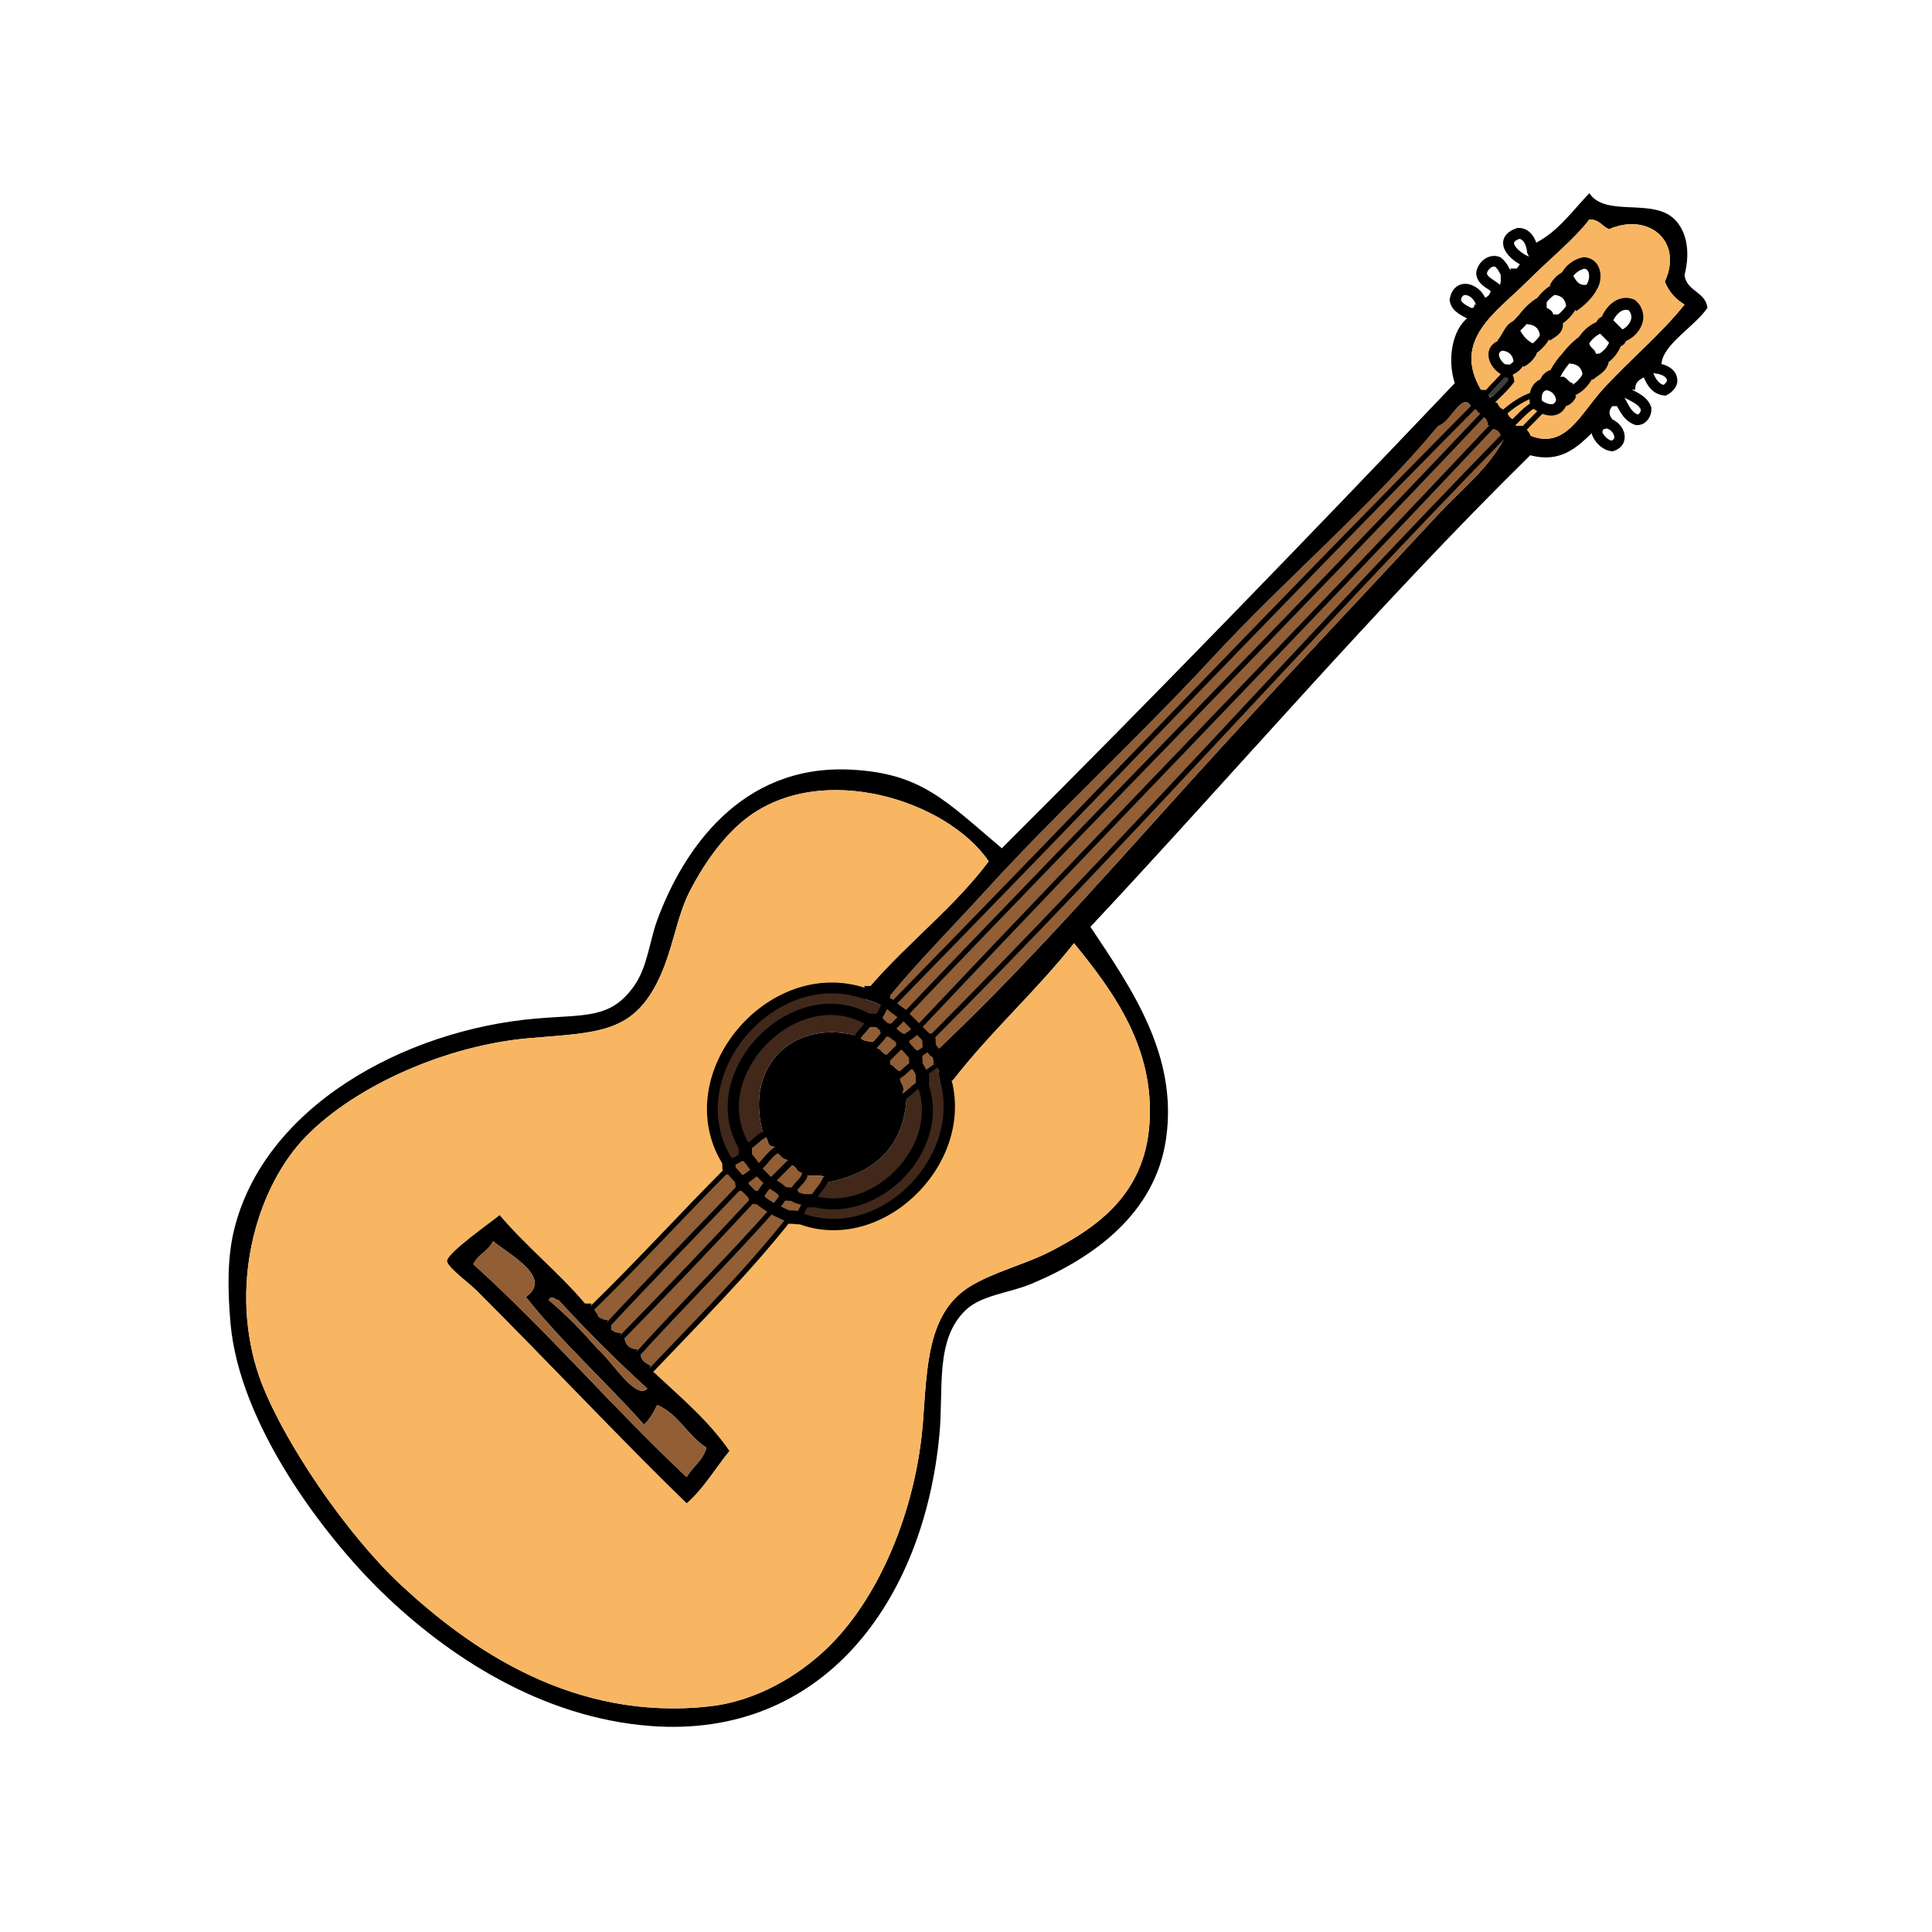 <svg xmlns="http://www.w3.org/2000/svg" xmlns:xlink="http://www.w3.org/1999/xlink" width="150" zoomAndPan="magnify" viewBox="0 0 112.5 112.5" height="150" preserveAspectRatio="xMidYMid meet" version="1.0"><defs><clipPath id="id1"><path d="M 13.215 11.25 L 99.465 11.25 L 99.465 101 L 13.215 101 Z M 13.215 11.25 " clip-rule="nonzero"/></clipPath><clipPath id="id2"><path d="M 92 17 L 99.465 17 L 99.465 27 L 92 27 Z M 92 17 " clip-rule="nonzero"/></clipPath><clipPath id="id3"><path d="M 90 19 L 99.465 19 L 99.465 28 L 90 28 Z M 90 19 " clip-rule="nonzero"/></clipPath><clipPath id="id4"><path d="M 89 13 L 99.465 13 L 99.465 24 L 89 24 Z M 89 13 " clip-rule="nonzero"/></clipPath><clipPath id="id5"><path d="M 87 12 L 99.465 12 L 99.465 26 L 87 26 Z M 87 12 " clip-rule="nonzero"/></clipPath><clipPath id="id6"><path d="M 87 11.25 L 97 11.25 L 97 21 L 87 21 Z M 87 11.25 " clip-rule="nonzero"/></clipPath><clipPath id="id7"><path d="M 84 11.25 L 93 11.25 L 93 19 L 84 19 Z M 84 11.25 " clip-rule="nonzero"/></clipPath><clipPath id="id8"><path d="M 82 11.25 L 92 11.25 L 92 21 L 82 21 Z M 82 11.25 " clip-rule="nonzero"/></clipPath></defs><path fill="#915e36" d="M 86.336 23.934 L 86.238 24.219 C 86.25 24.223 86.262 24.227 86.273 24.23 C 75.191 35.938 63.836 47.352 52.695 59.023 C 52.441 58.832 52.172 58.664 51.938 58.453 C 63.301 46.859 74.496 35.094 85.953 23.555 L 85.855 23.84 L 86.047 23.84 L 86.047 24.031 Z M 86.336 23.934 " fill-opacity="1" fill-rule="nonzero"/><path fill="#915e36" d="M 51.836 58.359 L 51.836 57.977 C 53.145 56.324 55.625 53.801 57.379 51.871 C 61.5 47.344 66.23 43.02 70.566 38.332 C 74.918 33.625 79.848 29.488 83.754 24.793 C 84.473 24.609 85.109 22.777 85.664 23.648 L 85.953 23.555 C 74.496 35.094 63.301 46.859 51.938 58.453 C 51.902 58.422 51.867 58.391 51.836 58.359 Z M 51.836 58.359 " fill-opacity="1" fill-rule="nonzero"/><path fill="#915e36" d="M 52.695 59.023 C 52.41 59.312 52.125 59.598 51.836 59.883 C 51.777 59.879 51.719 59.875 51.664 59.863 C 51.453 59.621 51.219 59.438 51.074 59.312 C 51.273 59.012 51.449 58.688 51.598 58.359 L 51.645 58.738 L 51.836 58.738 L 51.836 58.359 C 51.867 58.391 51.902 58.422 51.938 58.453 C 52.172 58.664 52.445 58.832 52.695 59.023 Z M 52.695 59.023 " fill-opacity="1" fill-rule="nonzero"/><path fill="#915e36" d="M 53.461 59.789 C 64.508 48.109 75.828 36.551 86.855 24.852 L 86.812 24.984 C 87.141 24.973 87.305 25.129 87.387 25.363 L 87.672 25.27 C 76.352 36.832 65.57 49.008 54.129 60.453 C 53.918 60.242 53.703 60.031 53.461 59.789 Z M 53.461 59.789 " fill-opacity="1" fill-rule="nonzero"/><g clip-path="url(#id1)"><path fill="#000000" d="M 87.387 25.363 C 87.305 25.129 87.141 24.973 86.812 24.984 L 86.855 24.852 L 86.91 24.695 L 86.621 24.793 C 86.629 24.48 86.492 24.316 86.273 24.23 C 86.262 24.227 86.25 24.223 86.238 24.219 L 86.336 23.934 L 86.047 24.031 L 86.047 23.84 L 86.602 23.629 L 86.812 23.078 L 87.004 23.078 L 86.91 23.359 L 87.195 23.457 C 87.277 23.629 87.363 23.797 87.578 23.84 L 87.48 24.125 L 87.77 24.031 C 87.852 24.199 87.938 24.371 88.148 24.41 L 88.055 24.695 L 88.34 24.793 L 88.723 24.793 L 88.629 25.078 L 88.914 24.984 C 88.949 25.137 89.105 25.172 89.105 25.363 C 91.148 26.207 92.059 24.062 93.309 22.695 C 94.988 20.855 96.617 19.57 98.09 17.734 C 97.574 17.426 97.18 16.992 96.941 16.402 C 98.031 14.039 95.988 12.344 93.691 13.348 C 93.289 13.18 93.129 12.77 92.547 12.777 C 91.738 13.867 90.285 15.035 88.914 16.402 C 87.16 18.152 84.52 19.789 86.238 22.695 L 86.621 22.695 L 86.527 22.98 L 86.812 23.078 L 86.258 23.285 L 86.047 23.84 L 85.855 23.84 L 85.953 23.555 L 85.664 23.648 C 85.109 22.777 84.473 24.609 83.754 24.793 C 79.848 29.488 74.918 33.625 70.566 38.332 C 66.23 43.02 61.5 47.344 57.379 51.871 C 55.625 53.801 53.145 56.324 51.836 57.977 L 51.836 58.738 L 51.645 58.738 L 51.598 58.359 L 51.262 58.547 C 50.965 58.27 50.371 58.293 50.117 57.977 L 50.402 57.754 L 50.309 57.402 L 50.691 57.402 C 52.875 54.879 55.551 52.848 57.57 50.156 C 55.199 46.637 47.844 44.234 43.426 47.676 C 42.059 48.746 40.941 50.391 40.176 51.871 C 39.355 53.469 39.188 55.391 38.266 57.211 C 36.766 60.188 34.707 60.121 30.812 60.453 C 25.988 60.871 20.703 63.219 17.816 66.176 C 15.066 68.992 13.359 74.477 14.949 79.715 C 15.578 81.785 17.16 84.504 18.582 86.582 C 20.047 88.723 21.77 90.828 23.359 92.305 C 27.375 96.031 33.383 100.246 41.324 99.359 C 44.109 99.051 46.5 97.527 48.012 96.117 C 51.172 93.18 53.355 87.914 53.746 82.77 C 53.984 79.668 53.988 76.492 56.422 74.949 C 57.812 74.07 59.672 73.645 61.203 72.852 C 63.895 71.453 66.66 69.543 66.934 65.414 C 67.223 61.059 64.91 57.82 62.539 54.922 C 60.32 57.734 57.656 60.098 55.469 62.934 L 55.117 62.84 L 54.895 63.125 C 54.5 63.074 54.844 62.285 54.512 62.172 L 54.605 61.883 L 54.32 61.98 C 54.402 61.582 54.191 61.477 54.129 61.219 L 54.418 61.121 L 54.703 61.027 C 60.52 55.516 65.828 49.289 71.332 43.289 C 75.422 38.828 79.57 34.453 83.754 29.941 C 85.062 28.531 86.68 27.277 87.578 25.555 L 87.672 25.27 Z M 98.09 16.02 C 98.211 16.977 99.305 16.969 99.426 17.926 C 98.664 19.031 96.855 20.035 96.75 21.168 L 96.465 21.391 L 96.559 21.742 L 96.371 21.742 L 95.891 21.266 L 95.793 21.93 C 95.516 22.098 95.188 22.215 95.223 22.695 L 94.527 22.645 L 94.84 23.266 L 94.219 22.957 L 94.266 23.648 L 93.883 23.648 C 93.664 23.93 93.664 24.129 93.883 24.41 L 93.52 24.582 L 93.504 24.984 C 93.34 24.945 93.32 25.059 93.309 25.172 L 93.023 25.078 L 92.738 25.172 C 91.824 26.059 90.867 26.98 89.105 26.508 C 80.191 35.285 72.047 44.832 63.496 53.969 C 65.906 57.59 68.625 61.477 67.891 66.367 C 67.25 70.645 63.727 73.223 60.055 74.758 C 58.785 75.289 57.148 75.41 56.234 76.285 C 54.43 78.008 54.957 80.836 54.703 83.531 C 53.789 93.277 47.887 101.262 37.883 100.504 C 31.527 100.023 26.066 96.438 22.211 92.684 C 18.848 89.406 13.938 82.949 13.422 77.047 C 13.258 75.18 13.23 73.32 13.609 71.707 C 15.32 64.449 23.562 59.969 31.195 59.312 C 34.098 59.062 35.562 59.348 36.93 57.402 C 37.707 56.297 37.816 54.816 38.266 53.59 C 39.746 49.559 43.109 44.488 49.543 44.816 C 53.664 45.023 55.066 46.637 58.336 49.395 C 67.258 40.496 76.023 31.445 84.711 22.312 C 84.246 20.875 84.594 19.164 85.477 18.5 L 85.762 18.277 L 85.664 17.926 C 85.828 17.961 85.844 17.852 85.859 17.734 L 86.336 17.832 L 86.43 17.355 C 86.664 17.27 86.824 17.109 86.812 16.781 L 87.293 16.879 L 87.387 16.402 L 87.387 16.02 L 87.863 16.113 L 87.961 15.637 L 88.344 15.637 C 88.379 15.484 88.535 15.449 88.531 15.258 L 89.168 15.266 L 88.914 14.684 L 88.914 14.301 L 89.266 14.398 L 89.488 14.113 C 90.777 13.426 91.578 12.254 92.547 11.25 C 93.492 12.672 96.238 11.5 97.516 12.777 C 98.172 13.434 98.457 14.57 98.09 16.02 Z M 98.09 16.02 " fill-opacity="1" fill-rule="nonzero"/></g><path fill="#915e36" d="M 53.461 59.789 C 53.207 59.531 52.949 59.277 52.695 59.023 C 63.836 47.352 75.191 35.938 86.273 24.23 C 86.492 24.316 86.629 24.48 86.621 24.793 L 86.91 24.695 L 86.855 24.852 C 75.828 36.551 64.508 48.109 53.461 59.789 Z M 53.461 59.789 " fill-opacity="1" fill-rule="nonzero"/><path fill="#f8b662" d="M 89.5 22.891 C 88.516 23.16 87.715 23.891 87.48 24.125 L 87.578 23.84 C 87.363 23.797 87.277 23.629 87.195 23.457 L 86.91 23.359 C 87.297 22.957 87.727 22.59 88.066 22.141 C 88.059 21.957 87.961 21.73 87.816 21.551 C 87.988 21.527 88.34 21.367 88.5 21.074 L 88.723 21.359 C 89.059 21.188 89.316 20.934 89.488 20.594 L 89.203 20.375 C 89.531 20.195 89.855 19.852 90.031 19.547 L 90.254 19.832 C 90.582 19.59 91.004 19.438 91.016 18.879 L 90.73 18.656 C 91.059 18.477 91.383 18.137 91.559 17.832 L 91.781 18.117 C 92.242 17.816 92.625 17.434 92.93 16.973 L 92.605 16.84 C 93.074 16.41 93.078 15.336 92.305 15.27 C 91.836 15.363 91.438 15.68 91.238 16.113 L 91.016 15.828 C 90.68 16 90.426 16.254 90.254 16.59 L 90.539 16.812 C 90.234 16.988 89.891 17.312 89.711 17.641 L 89.488 17.355 C 89.027 17.656 88.645 18.039 88.34 18.5 L 88.664 18.633 C 88.551 18.77 88.422 18.895 88.285 19.012 L 88.148 18.688 C 87.641 18.879 87.52 19.461 87.195 19.832 L 87.48 20.059 C 86.625 20.359 87.16 21.332 87.77 21.551 C 87.406 22.074 86.883 22.449 86.527 22.98 L 86.621 22.695 L 86.238 22.695 C 84.52 19.789 87.16 18.152 88.914 16.402 C 90.285 15.035 91.738 13.867 92.547 12.777 C 93.129 12.77 93.289 13.18 93.691 13.348 C 95.988 12.344 98.031 14.039 96.941 16.402 C 97.18 16.992 97.574 17.426 98.09 17.734 C 96.617 19.57 94.988 20.855 93.309 22.695 C 92.059 24.062 91.148 26.207 89.105 25.363 C 89.105 25.172 88.949 25.137 88.914 24.984 L 88.629 25.078 L 88.723 24.793 L 88.34 24.793 L 88.055 24.695 C 88.512 24.242 88.938 23.75 89.508 23.438 C 89.93 23.809 90.734 24.094 90.984 23.359 L 91.207 23.648 C 91.484 23.539 91.676 23.352 91.781 23.078 L 91.496 22.742 C 91.941 22.609 92.305 22.238 92.516 21.836 L 92.738 22.121 C 93.121 21.805 93.625 21.609 93.691 20.977 L 93.598 20.691 C 93.93 20.414 94.133 20.027 94.234 19.609 C 94.805 19.504 95.297 19.105 95.402 18.52 C 95.434 18.223 95.305 17.891 95.066 17.711 C 94.305 17.418 93.664 18.234 93.535 18.91 C 93.02 19.023 92.578 19.336 92.297 19.777 L 92.164 19.453 C 91.637 19.816 91.191 20.262 90.828 20.789 L 91.152 20.922 C 90.887 21.246 90.648 21.598 90.508 21.996 L 90.254 21.551 C 89.977 21.656 89.785 21.848 89.68 22.121 L 89.965 22.344 C 89.691 22.43 89.555 22.645 89.5 22.891 Z M 89.5 22.891 " fill-opacity="1" fill-rule="nonzero"/><path fill="#f8b662" d="M 87.48 24.125 C 87.715 23.891 88.516 23.16 89.5 22.891 C 89.465 23.07 89.473 23.262 89.508 23.438 C 88.938 23.75 88.512 24.242 88.055 24.695 L 88.148 24.41 C 87.938 24.371 87.852 24.199 87.77 24.031 Z M 87.48 24.125 " fill-opacity="1" fill-rule="nonzero"/><path fill="#000000" d="M 93.598 20.691 L 93.691 20.977 C 93.625 21.609 93.121 21.805 92.738 22.121 L 92.516 21.836 L 92.164 21.93 C 92.141 21.445 91.887 21.191 91.398 21.168 L 91.152 20.922 L 90.824 20.789 C 91.191 20.262 91.637 19.816 92.164 19.453 L 92.297 19.777 L 92.547 20.023 C 92.613 20.273 92.883 20.324 92.926 20.594 C 93.238 20.648 93.258 20.414 93.504 20.406 Z M 93.598 20.691 " fill-opacity="1" fill-rule="nonzero"/><path fill="#000000" d="M 92.605 16.84 L 92.93 16.973 C 92.625 17.434 92.242 17.816 91.781 18.117 L 91.559 17.832 L 91.207 17.926 C 91.184 17.441 90.93 17.188 90.445 17.164 L 90.539 16.812 L 90.254 16.59 C 90.426 16.254 90.68 16 91.016 15.828 L 91.238 16.113 L 91.59 16.02 C 91.758 16.297 91.875 16.625 92.355 16.59 Z M 92.605 16.84 " fill-opacity="1" fill-rule="nonzero"/><path fill="#000000" d="M 91.496 22.742 L 91.781 23.078 C 91.676 23.352 91.484 23.539 91.207 23.648 L 90.984 23.359 L 90.637 23.457 C 90.609 22.973 90.355 22.719 89.871 22.695 L 89.965 22.344 L 89.68 22.121 C 89.785 21.848 89.977 21.656 90.254 21.551 L 90.508 21.996 L 91.016 21.93 C 91.266 22 91.316 22.27 91.59 22.312 Z M 91.496 22.742 " fill-opacity="1" fill-rule="nonzero"/><path fill="#000000" d="M 90.73 18.656 L 91.016 18.879 C 91.004 19.438 90.582 19.59 90.254 19.832 L 90.031 19.547 L 89.68 19.641 C 89.656 19.156 89.402 18.902 88.914 18.879 L 88.664 18.633 L 88.34 18.5 C 88.645 18.039 89.027 17.656 89.488 17.355 L 89.711 17.641 L 90.062 17.547 L 90.062 17.926 C 90.23 18.012 90.402 18.094 90.445 18.309 L 90.828 18.309 Z M 90.73 18.656 " fill-opacity="1" fill-rule="nonzero"/><path fill="#000000" d="M 89.203 20.375 L 89.488 20.594 C 89.316 20.934 89.059 21.188 88.723 21.359 L 88.5 21.074 L 88.148 21.168 C 88.125 20.684 87.871 20.43 87.387 20.406 L 87.48 20.059 L 87.195 19.832 C 87.52 19.457 87.641 18.879 88.148 18.688 L 88.285 19.012 L 88.531 19.262 C 88.707 19.598 88.961 19.852 89.297 20.023 Z M 89.203 20.375 " fill-opacity="1" fill-rule="nonzero"/><path fill="#3e3d40" d="M 87.816 21.551 C 87.961 21.73 88.059 21.957 88.066 22.141 C 87.727 22.59 87.297 22.957 86.91 23.359 L 87.004 23.078 L 86.812 23.078 L 86.527 22.98 C 86.883 22.449 87.406 22.074 87.77 21.551 Z M 87.816 21.551 " fill-opacity="1" fill-rule="nonzero"/><path fill="#915e36" d="M 87.672 25.27 L 87.578 25.555 C 86.68 27.277 85.062 28.531 83.754 29.941 C 79.57 34.453 75.422 38.832 71.332 43.289 C 65.828 49.289 60.52 55.52 54.703 61.027 L 54.418 61.121 C 54.348 61.02 54.273 60.914 54.148 60.816 C 54.137 60.711 54.129 60.586 54.129 60.453 C 65.57 49.008 76.352 36.832 87.672 25.27 Z M 87.672 25.27 " fill-opacity="1" fill-rule="nonzero"/><path fill="#f8b662" d="M 62.539 54.922 C 64.91 57.82 67.227 61.059 66.934 65.414 C 66.66 69.543 63.895 71.453 61.203 72.852 C 59.672 73.645 57.812 74.07 56.422 74.949 C 53.988 76.496 53.984 79.668 53.746 82.77 C 53.355 87.918 51.172 93.18 48.012 96.117 C 46.504 97.527 44.109 99.051 41.324 99.359 C 33.383 100.246 27.375 96.031 23.359 92.305 C 21.77 90.828 20.047 88.723 18.582 86.582 C 17.16 84.508 15.578 81.785 14.949 79.715 C 13.359 74.477 15.066 68.992 17.816 66.176 C 20.707 63.219 25.988 60.871 30.812 60.453 C 34.707 60.121 36.766 60.188 38.266 57.211 C 39.188 55.391 39.355 53.469 40.18 51.871 C 40.941 50.391 42.059 48.746 43.426 47.676 C 47.844 44.234 55.199 46.641 57.57 50.156 C 55.555 52.848 52.875 54.879 50.691 57.402 L 50.309 57.402 L 50.402 57.754 C 44.863 55.844 39.191 62.711 42.473 67.656 L 42.473 67.895 C 39.727 70.641 37.156 73.477 34.348 76.188 L 34.445 75.902 L 34.062 75.902 C 32.516 74.074 30.637 72.582 29.094 70.754 C 28.73 71.074 26.055 72.934 26.035 73.422 C 26.02 73.758 27.34 74.727 27.754 75.141 C 31.848 79.227 36.535 84.211 39.988 87.535 C 40.973 86.676 41.645 85.504 42.473 84.484 C 41.254 82.711 39.621 81.352 38.078 79.906 L 37.789 79.812 C 40.598 76.863 43.535 73.945 46.055 70.754 C 46.215 70.75 46.371 70.77 46.516 70.785 C 51.168 72.656 56.395 67.602 55.117 62.84 L 55.469 62.934 C 57.656 60.098 60.32 57.734 62.539 54.922 Z M 62.539 54.922 " fill-opacity="1" fill-rule="nonzero"/><path fill="#41281b" d="M 55.117 62.84 C 56.395 67.602 51.168 72.656 46.516 70.785 C 46.656 70.441 46.871 70.141 47.012 69.801 L 47.297 69.801 C 51.062 70.922 55.18 66.66 53.746 62.98 L 53.746 62.504 C 54.047 62.309 54.328 62.102 54.609 61.887 L 54.512 62.172 C 54.844 62.285 54.5 63.074 54.895 63.125 Z M 55.117 62.84 " fill-opacity="1" fill-rule="nonzero"/><path fill="#915e36" d="M 54.32 61.98 L 54.609 61.887 C 54.328 62.102 54.047 62.309 53.746 62.504 C 53.664 62.344 53.539 62.051 53.367 61.836 C 53.359 61.699 53.359 61.543 53.348 61.426 C 53.586 61.215 53.926 61.035 54.148 60.816 C 54.273 60.914 54.348 61.02 54.418 61.121 L 54.129 61.219 C 54.191 61.477 54.402 61.582 54.32 61.98 Z M 54.32 61.98 " fill-opacity="1" fill-rule="nonzero"/><path fill="#915e36" d="M 54.129 60.453 C 54.129 60.586 54.137 60.711 54.148 60.816 C 53.926 61.035 53.586 61.215 53.348 61.426 C 53.059 61.18 52.809 60.836 52.602 60.645 C 52.598 60.586 52.594 60.527 52.582 60.473 C 52.898 60.273 53.211 60.074 53.461 59.789 C 53.703 60.031 53.918 60.242 54.129 60.453 Z M 54.129 60.453 " fill-opacity="1" fill-rule="nonzero"/><path fill="#41281b" d="M 53.746 62.98 C 55.18 66.66 51.062 70.922 47.297 69.801 C 47.508 69.34 47.918 69.027 48.109 68.559 L 48.207 68.848 C 50.852 68.309 52.613 66.887 52.793 63.887 L 52.504 63.793 C 53 63.641 53.238 63.109 53.746 62.98 Z M 53.746 62.98 " fill-opacity="1" fill-rule="nonzero"/><path fill="#915e36" d="M 53.746 62.504 L 53.746 62.98 C 53.238 63.109 53 63.641 52.504 63.793 L 52.602 63.504 C 52.645 63.145 52.387 63.086 52.41 62.742 L 52.312 62.551 C 52.707 62.379 52.918 61.93 53.367 61.836 C 53.539 62.051 53.664 62.344 53.746 62.504 Z M 53.746 62.504 " fill-opacity="1" fill-rule="nonzero"/><path fill="#915e36" d="M 52.695 59.023 C 52.949 59.277 53.207 59.531 53.461 59.789 C 53.211 60.074 52.898 60.273 52.582 60.473 C 52.273 60.246 52.035 60.059 51.836 59.883 C 52.125 59.598 52.41 59.312 52.695 59.023 Z M 52.695 59.023 " fill-opacity="1" fill-rule="nonzero"/><path fill="#915e36" d="M 53.348 61.426 C 53.359 61.543 53.359 61.699 53.367 61.836 C 52.918 61.93 52.707 62.379 52.312 62.551 L 52.41 62.363 C 52.137 62.316 52.086 62.047 51.836 61.98 L 51.836 61.789 L 51.551 61.695 C 51.898 61.344 52.25 60.996 52.602 60.645 C 52.809 60.836 53.059 61.18 53.348 61.426 Z M 53.348 61.426 " fill-opacity="1" fill-rule="nonzero"/><path fill="#000000" d="M 52.504 63.793 L 52.793 63.887 C 52.613 66.887 50.852 68.309 48.207 68.848 L 48.109 68.559 L 47.824 68.465 L 47.059 68.465 L 46.867 68.371 L 46.676 68.465 L 46.676 68.273 C 46.297 68.273 46.434 67.754 45.91 67.895 L 46.008 67.605 L 45.723 67.512 C 45.469 67.445 45.418 67.176 45.145 67.129 L 45.242 66.844 L 44.957 66.746 C 44.594 66.727 44.824 66.117 44.383 66.176 L 44.477 65.984 L 44.383 65.793 C 43.438 62.078 46.117 59.43 49.734 60.266 L 49.926 60.359 L 50.117 60.266 L 50.117 60.453 C 50.285 60.602 50.547 60.66 50.879 60.645 L 50.785 60.93 L 51.074 61.027 C 51.324 61.094 51.371 61.363 51.645 61.41 L 51.551 61.695 L 51.836 61.789 L 51.836 61.98 C 52.086 62.047 52.137 62.316 52.41 62.363 L 52.312 62.551 L 52.41 62.742 C 52.387 63.086 52.645 63.145 52.602 63.504 Z M 52.504 63.793 " fill-opacity="1" fill-rule="nonzero"/><path fill="#915e36" d="M 52.602 60.645 C 52.25 60.996 51.898 61.344 51.551 61.695 L 51.645 61.41 C 51.371 61.363 51.324 61.094 51.074 61.027 L 50.785 60.93 C 51.125 60.613 51.441 60.273 51.664 59.863 C 51.719 59.875 51.777 59.879 51.836 59.883 C 52.035 60.059 52.273 60.246 52.582 60.473 C 52.594 60.527 52.598 60.586 52.602 60.645 Z M 52.602 60.645 " fill-opacity="1" fill-rule="nonzero"/><path fill="#41281b" d="M 51.262 58.547 L 51.598 58.359 C 51.449 58.688 51.273 59.012 51.074 59.312 L 50.691 59.312 C 46.371 56.73 40.73 62.512 43.426 66.746 L 43.426 67.129 C 43.129 67.34 42.801 67.5 42.473 67.656 C 39.191 62.711 44.863 55.844 50.402 57.754 L 50.117 57.977 C 50.371 58.293 50.965 58.27 51.262 58.547 Z M 51.262 58.547 " fill-opacity="1" fill-rule="nonzero"/><path fill="#915e36" d="M 51.074 59.312 C 51.219 59.438 51.453 59.621 51.664 59.863 C 51.441 60.273 51.125 60.613 50.785 60.93 L 50.879 60.645 C 50.547 60.66 50.285 60.602 50.117 60.453 L 50.117 60.266 L 49.926 60.359 C 50.129 59.977 50.512 59.715 50.691 59.312 Z M 51.074 59.312 " fill-opacity="1" fill-rule="nonzero"/><path fill="#41281b" d="M 50.691 59.312 C 50.512 59.715 50.129 59.977 49.926 60.359 L 49.734 60.266 C 46.117 59.43 43.438 62.078 44.383 65.793 L 44.477 65.984 C 44.094 66.191 43.832 66.57 43.426 66.746 C 40.73 62.512 46.371 56.73 50.691 59.312 Z M 50.691 59.312 " fill-opacity="1" fill-rule="nonzero"/><path fill="#915e36" d="M 47.824 68.465 L 48.109 68.559 C 47.918 69.027 47.508 69.34 47.297 69.801 L 47.012 69.801 C 46.719 69.676 46.367 69.688 46.152 69.418 C 46.242 68.973 46.695 68.762 46.867 68.371 L 47.059 68.465 C 47.312 68.465 47.566 68.465 47.824 68.465 Z M 47.824 68.465 " fill-opacity="1" fill-rule="nonzero"/><path fill="#915e36" d="M 46.676 68.465 L 46.867 68.371 C 46.695 68.762 46.242 68.973 46.152 69.418 C 46.012 69.414 45.852 69.41 45.738 69.398 C 45.488 69.117 45.191 68.934 44.859 68.75 C 45.242 68.371 45.625 67.988 46.008 67.605 L 45.91 67.895 C 46.434 67.754 46.297 68.27 46.676 68.273 Z M 46.676 68.465 " fill-opacity="1" fill-rule="nonzero"/><path fill="#915e36" d="M 46.152 69.418 C 46.367 69.688 46.719 69.676 47.012 69.801 C 46.871 70.141 46.656 70.441 46.516 70.785 C 46.371 70.766 46.215 70.75 46.055 70.754 C 45.836 70.652 45.449 70.484 45.051 70.277 C 45.34 70.027 45.539 69.715 45.738 69.398 C 45.852 69.41 46.012 69.414 46.152 69.418 Z M 46.152 69.418 " fill-opacity="1" fill-rule="nonzero"/><path fill="#915e36" d="M 46.008 67.605 C 45.625 67.988 45.242 68.371 44.859 68.75 C 44.605 68.496 44.352 68.242 44.094 67.988 C 44.52 67.637 44.789 67.148 45.242 66.844 L 45.145 67.129 C 45.418 67.176 45.469 67.445 45.723 67.512 Z M 46.008 67.605 " fill-opacity="1" fill-rule="nonzero"/><path fill="#915e36" d="M 45.051 70.277 C 45.449 70.484 45.836 70.652 46.055 70.754 C 43.535 73.945 40.598 76.863 37.789 79.812 L 37.883 79.527 C 37.605 79.359 37.277 79.242 37.312 78.762 L 37.023 78.859 C 39.648 75.957 42.469 73.191 45.051 70.277 Z M 45.051 70.277 " fill-opacity="1" fill-rule="nonzero"/><path fill="#915e36" d="M 44.957 66.746 L 45.242 66.844 C 44.789 67.148 44.52 67.637 44.094 67.988 C 43.891 67.691 43.668 67.402 43.426 67.129 L 43.426 66.746 C 43.832 66.57 44.094 66.191 44.477 65.984 L 44.383 66.176 C 44.824 66.117 44.594 66.727 44.957 66.746 Z M 44.957 66.746 " fill-opacity="1" fill-rule="nonzero"/><path fill="#915e36" d="M 45.738 69.398 C 45.539 69.715 45.34 70.027 45.051 70.277 C 44.738 70.082 44.418 69.902 44.172 69.629 C 44.398 69.332 44.559 68.988 44.859 68.75 C 45.191 68.934 45.488 69.117 45.738 69.398 Z M 45.738 69.398 " fill-opacity="1" fill-rule="nonzero"/><path fill="#915e36" d="M 44.094 67.988 C 44.352 68.242 44.605 68.496 44.859 68.75 C 44.559 68.988 44.398 69.332 44.172 69.629 C 44.117 69.617 44.062 69.613 44 69.609 C 43.746 69.355 43.492 69.102 43.234 68.848 C 43.23 68.785 43.227 68.727 43.215 68.676 C 43.531 68.477 43.848 68.273 44.094 67.988 Z M 44.094 67.988 " fill-opacity="1" fill-rule="nonzero"/><path fill="#915e36" d="M 44.172 69.629 C 44.418 69.902 44.738 70.082 45.051 70.277 C 42.469 73.191 39.648 75.957 37.023 78.859 L 37.121 78.574 C 36.633 78.547 36.379 78.293 36.355 77.809 L 36.066 77.906 C 38.762 75.172 41.398 72.402 44 69.609 C 44.062 69.613 44.117 69.617 44.172 69.629 Z M 44.172 69.629 " fill-opacity="1" fill-rule="nonzero"/><path fill="#915e36" d="M 43.234 68.848 C 43.492 69.102 43.746 69.355 44 69.609 C 41.398 72.402 38.762 75.172 36.066 77.906 L 36.164 77.617 C 35.902 77.629 35.746 77.527 35.59 77.43 L 35.59 77.047 L 35.305 77.141 C 37.902 74.352 40.59 71.609 43.234 68.848 Z M 43.234 68.848 " fill-opacity="1" fill-rule="nonzero"/><path fill="#915e36" d="M 43.426 67.129 C 43.668 67.402 43.891 67.688 44.094 67.988 C 43.848 68.273 43.531 68.477 43.215 68.676 C 42.93 68.426 42.68 68.082 42.473 67.895 L 42.473 67.656 C 42.801 67.5 43.129 67.34 43.426 67.129 Z M 43.426 67.129 " fill-opacity="1" fill-rule="nonzero"/><path fill="#915e36" d="M 43.215 68.676 C 43.227 68.727 43.23 68.785 43.234 68.848 C 40.59 71.609 37.902 74.352 35.305 77.141 L 35.398 76.855 C 35.137 76.863 34.98 76.766 34.828 76.664 C 34.828 76.473 34.672 76.438 34.633 76.285 L 34.348 76.188 C 37.156 73.473 39.727 70.641 42.473 67.895 C 42.68 68.082 42.93 68.426 43.215 68.676 Z M 43.215 68.676 " fill-opacity="1" fill-rule="nonzero"/><path fill="#000000" d="M 42.473 84.484 C 41.645 85.504 40.969 86.676 39.988 87.535 C 36.535 84.211 31.848 79.227 27.754 75.141 C 27.34 74.727 26.02 73.758 26.035 73.422 C 26.055 72.934 28.73 71.074 29.094 70.754 C 30.637 72.582 32.516 74.074 34.062 75.902 L 34.445 75.902 L 34.348 76.188 L 34.633 76.285 C 34.672 76.438 34.828 76.473 34.828 76.664 C 34.98 76.766 35.137 76.863 35.398 76.855 L 35.305 77.141 L 35.59 77.047 L 35.59 77.43 C 35.746 77.527 35.902 77.629 36.164 77.617 L 36.066 77.906 L 36.355 77.809 C 36.379 78.293 36.633 78.547 37.121 78.574 L 37.023 78.859 L 37.312 78.762 C 37.277 79.242 37.605 79.359 37.883 79.527 L 37.789 79.812 L 38.074 79.906 C 39.621 81.352 41.254 82.711 42.473 84.484 Z M 39.988 86.012 C 40.32 85.391 40.941 85.055 41.133 84.293 C 40.035 83.609 39.523 82.34 38.266 81.816 C 38.062 82.246 37.832 82.652 37.5 82.957 C 35.254 80.434 32.73 78.184 30.621 75.523 C 32.211 74.391 29.711 73.09 28.711 72.277 C 28.445 72.844 27.828 73.051 27.562 73.613 C 31.91 77.539 35.715 82.008 39.988 86.012 Z M 34.828 78.57 C 35.59 79.203 37.016 81.555 37.695 80.859 C 35.895 79.223 34.176 77.508 32.531 75.711 C 32.309 75.684 32.102 75.371 31.961 75.711 C 33.004 76.574 33.934 77.555 34.828 78.57 Z M 34.828 78.57 " fill-opacity="1" fill-rule="nonzero"/><path fill="#915e36" d="M 41.133 84.293 C 40.941 85.055 40.32 85.391 39.988 86.012 C 35.715 82.008 31.91 77.539 27.562 73.613 C 27.828 73.051 28.445 72.844 28.711 72.277 C 29.711 73.09 32.211 74.391 30.621 75.523 C 32.73 78.184 35.254 80.434 37.5 82.957 C 37.832 82.652 38.062 82.246 38.266 81.816 C 39.523 82.34 40.035 83.609 41.133 84.293 Z M 41.133 84.293 " fill-opacity="1" fill-rule="nonzero"/><path fill="#915e36" d="M 37.695 80.859 C 37.016 81.555 35.59 79.203 34.828 78.57 C 33.934 77.555 33.004 76.574 31.961 75.711 C 32.102 75.371 32.309 75.684 32.531 75.711 C 34.176 77.508 35.895 79.223 37.695 80.859 Z M 37.695 80.859 " fill-opacity="1" fill-rule="nonzero"/><path stroke-linecap="round" transform="matrix(0.173, 0, 0, 0.173, 4.896, -10.792)" fill="none" stroke-linejoin="miter" d="M 469.972 197.269 C 470.649 197.925 471.304 198.581 471.958 199.259 " stroke="#000000" stroke-width="6.245" stroke-opacity="1" stroke-miterlimit="4"/><g clip-path="url(#id2)"><path stroke-linecap="round" transform="matrix(0.173, 0, 0, 0.173, 4.896, -10.792)" fill="none" stroke-linejoin="miter" d="M 528.931 186.302 C 531.3 186.596 534.437 187.614 534.527 190.485 C 534.572 192.023 532.722 193.425 531.977 193.764 C 527.961 193.357 526.494 188.903 525.614 185.578 " stroke="#000000" stroke-width="3.514" stroke-opacity="1" stroke-miterlimit="4"/></g><g clip-path="url(#id3)"><path stroke-linecap="round" transform="matrix(0.173, 0, 0, 0.173, 4.896, -10.792)" fill="none" stroke-linejoin="miter" d="M 515.957 195.37 C 517.852 198.309 518.913 202.38 522.568 203.691 C 524.576 203.85 525.885 201.724 525.772 199.915 C 524.531 196.433 520.38 195.709 517.74 193.561 " stroke="#000000" stroke-width="3.56" stroke-opacity="1" stroke-miterlimit="4"/></g><path stroke-linecap="round" transform="matrix(0.173, 0, 0, 0.173, 4.896, -10.792)" fill="none" stroke-linejoin="miter" d="M 511.941 204.777 C 516.047 204.799 519.229 210.882 514.31 212.51 C 511.896 212.262 509.707 209.91 509.053 207.649 " stroke="#000000" stroke-width="3.514" stroke-opacity="1" stroke-miterlimit="4"/><path stroke-linecap="round" transform="matrix(0.173, 0, 0, 0.173, 4.896, -10.792)" fill="none" stroke-linejoin="miter" d="M 516.047 175.991 C 515.461 178.41 514.287 180.649 512.369 182.254 " stroke="#000000" stroke-width="4.065" stroke-opacity="1" stroke-miterlimit="4"/><g clip-path="url(#id4)"><path stroke-linecap="round" transform="matrix(0.173, 0, 0, 0.173, 4.896, -10.792)" fill="none" stroke-linejoin="miter" d="M 512.008 171.943 C 512.753 168.031 516.453 163.305 520.853 165.001 C 522.23 166.041 522.974 167.963 522.794 169.682 C 522.185 173.074 519.319 175.38 516.047 175.991 " stroke="#000000" stroke-width="4.004" stroke-opacity="1" stroke-miterlimit="4"/></g><g clip-path="url(#id5)"><path stroke-linecap="round" transform="matrix(0.173, 0, 0, 0.173, 4.896, -10.792)" fill="none" stroke-linejoin="miter" d="M 512.008 171.943 L 516.047 175.991 " stroke="#000000" stroke-width="6.323" stroke-opacity="1" stroke-miterlimit="4"/></g><path stroke-linecap="round" transform="matrix(0.173, 0, 0, 0.173, 4.896, -10.792)" fill="none" stroke-linejoin="miter" d="M 504.856 176.963 C 506.458 174.408 509.03 172.599 512.008 171.943 " stroke="#000000" stroke-width="4.056" stroke-opacity="1" stroke-miterlimit="4"/><path stroke-linecap="round" transform="matrix(0.173, 0, 0, 0.173, 4.896, -10.792)" fill="none" stroke-linejoin="miter" d="M 500.23 194.126 C 502.802 193.357 504.901 191.209 506.119 188.88 " stroke="#000000" stroke-width="3.568" stroke-opacity="1" stroke-miterlimit="4"/><g clip-path="url(#id6)"><path stroke-linecap="round" transform="matrix(0.173, 0, 0, 0.173, 4.896, -10.792)" fill="none" stroke-linejoin="miter" d="M 498.741 155.752 C 499.892 153.242 502.193 151.41 504.901 150.868 C 509.368 151.252 509.346 157.471 506.638 159.958 " stroke="#000000" stroke-width="3.831" stroke-opacity="1" stroke-miterlimit="4"/></g><path stroke-linecap="round" transform="matrix(0.173, 0, 0, 0.173, 4.896, -10.792)" fill="none" stroke-linejoin="miter" d="M 481.683 172.531 C 482.473 171.852 483.217 171.129 483.872 170.337 " stroke="#000000" stroke-width="3.981" stroke-opacity="1" stroke-miterlimit="4"/><path stroke-linecap="round" transform="matrix(0.173, 0, 0, 0.173, 4.896, -10.792)" fill="none" stroke-linejoin="miter" d="M 494.522 189.807 C 495.334 187.501 496.71 185.465 498.245 183.589 " stroke="#000000" stroke-width="3.981" stroke-opacity="1" stroke-miterlimit="4"/><path stroke-linecap="round" transform="matrix(0.173, 0, 0, 0.173, 4.896, -10.792)" fill="none" stroke-linejoin="miter" d="M 495.808 170.473 C 497.703 169.433 499.576 167.466 500.591 165.702 " stroke="#000000" stroke-width="3.338" stroke-opacity="1" stroke-miterlimit="4"/><path stroke-linecap="round" transform="matrix(0.173, 0, 0, 0.173, 4.896, -10.792)" fill="none" stroke-linejoin="miter" d="M 489.919 164.594 C 490.957 162.694 492.942 160.817 494.702 159.8 " stroke="#000000" stroke-width="3.338" stroke-opacity="1" stroke-miterlimit="4"/><path stroke-linecap="round" transform="matrix(0.173, 0, 0, 0.173, 4.896, -10.792)" fill="none" stroke-linejoin="miter" d="M 486.985 180.423 C 488.881 179.383 490.753 177.393 491.769 175.629 " stroke="#000000" stroke-width="3.338" stroke-opacity="1" stroke-miterlimit="4"/><path stroke-linecap="round" transform="matrix(0.173, 0, 0, 0.173, 4.896, -10.792)" fill="none" stroke-linejoin="miter" d="M 490.844 200.345 C 489.648 201.543 484.594 206.699 483.668 207.649 " stroke="#000000" stroke-width="1.847" stroke-opacity="1" stroke-miterlimit="4"/><g clip-path="url(#id7)"><path stroke-linecap="round" transform="matrix(0.173, 0, 0, 0.173, 4.896, -10.792)" fill="none" stroke-linejoin="miter" d="M 486.782 150.845 C 482.337 149.669 475.23 143.519 482.766 140.941 C 485.428 140.85 486.94 143.541 487.346 145.825 " stroke="#000000" stroke-width="3.678" stroke-opacity="1" stroke-miterlimit="4"/></g><path stroke-linecap="round" transform="matrix(0.173, 0, 0, 0.173, 4.896, -10.792)" fill="none" stroke-linejoin="miter" d="M 488.745 198.151 C 491.182 200.299 495.83 201.95 497.274 197.699 " stroke="#000000" stroke-width="3.824" stroke-opacity="1" stroke-miterlimit="4"/><path stroke-linecap="round" transform="matrix(0.173, 0, 0, 0.173, 4.896, -10.792)" fill="none" stroke-linejoin="miter" d="M 488.745 198.151 C 488.542 197.134 488.497 196.026 488.7 194.985 C 489.016 193.561 489.806 192.317 491.385 191.82 " stroke="#000000" stroke-width="4.131" stroke-opacity="1" stroke-miterlimit="4"/><path stroke-linecap="round" transform="matrix(0.173, 0, 0, 0.173, 4.896, -10.792)" fill="none" stroke-linejoin="miter" d="M 480.352 205.433 C 482.992 202.809 485.451 199.96 488.745 198.151 " stroke="#000000" stroke-width="2.121" stroke-opacity="1" stroke-miterlimit="4"/><path stroke-linecap="round" transform="matrix(0.173, 0, 0, 0.173, 4.896, -10.792)" fill="none" stroke-linejoin="miter" d="M 477.035 202.131 C 478.389 200.774 483.014 196.546 488.7 194.985 C 488.723 194.985 488.723 194.985 488.745 194.985 " stroke="#000000" stroke-width="1.912" stroke-opacity="1" stroke-miterlimit="4"/><g clip-path="url(#id8)"><path stroke-linecap="round" transform="matrix(0.173, 0, 0, 0.173, 4.896, -10.792)" fill="none" stroke-linejoin="miter" d="M 479.246 155.752 C 478.028 153.31 477.441 151.863 475.861 150.551 C 473.289 149.511 470.514 152.021 470.356 154.531 C 470.852 157.471 474.282 158.081 475.929 160.184 " stroke="#000000" stroke-width="3.581" stroke-opacity="1" stroke-miterlimit="4"/></g><path stroke-linecap="round" transform="matrix(0.173, 0, 0, 0.173, 4.896, -10.792)" fill="none" stroke-linejoin="miter" d="M 478.975 187.229 C 479.81 188.269 480.374 189.581 480.419 190.644 C 478.456 193.244 475.974 195.37 473.74 197.699 " stroke="#000000" stroke-width="1.892" stroke-opacity="1" stroke-miterlimit="4"/><path stroke-linecap="round" transform="matrix(0.173, 0, 0, 0.173, 4.896, -10.792)" fill="none" stroke-linejoin="miter" d="M 478.975 187.229 C 479.968 187.094 481.999 186.166 482.924 184.47 " stroke="#000000" stroke-width="3.491" stroke-opacity="1" stroke-miterlimit="4"/><path stroke-linecap="round" transform="matrix(0.173, 0, 0, 0.173, 4.896, -10.792)" fill="none" stroke-linejoin="miter" d="M 478.704 187.229 C 475.185 185.963 472.093 180.332 477.035 178.591 " stroke="#000000" stroke-width="3.549" stroke-opacity="1" stroke-miterlimit="4"/><path stroke-linecap="round" transform="matrix(0.173, 0, 0, 0.173, 4.896, -10.792)" fill="none" stroke-linejoin="miter" d="M 478.704 187.229 L 478.975 187.229 " stroke="#000000" stroke-width="4.416" stroke-opacity="1" stroke-miterlimit="4"/><path stroke-linecap="round" transform="matrix(0.173, 0, 0, 0.173, 4.896, -10.792)" fill="none" stroke-linejoin="miter" d="M 471.529 195.505 C 473.582 192.43 476.606 190.259 478.704 187.229 " stroke="#000000" stroke-width="1.614" stroke-opacity="1" stroke-miterlimit="4"/><path stroke-linecap="round" transform="matrix(0.173, 0, 0, 0.173, 4.896, -10.792)" fill="none" stroke-linejoin="miter" d="M 470.424 165.702 C 470.356 160.523 462.684 156.679 461.511 163.35 C 462.007 166.109 465.008 167.059 467.107 168.28 " stroke="#000000" stroke-width="3.76" stroke-opacity="1" stroke-miterlimit="4"/><path stroke-linecap="round" transform="matrix(0.173, 0, 0, 0.173, 4.896, -10.792)" fill="none" stroke-linejoin="miter" d="M 282.175 424.302 C 283.912 423.172 285.537 421.973 287.161 420.729 " stroke="#000000" stroke-width="1.561" stroke-opacity="1" stroke-miterlimit="4"/><path stroke-linecap="round" transform="matrix(0.173, 0, 0, 0.173, 4.896, -10.792)" fill="none" stroke-linejoin="miter" d="M 279.986 420.435 C 280.979 421.679 281.701 423.375 282.175 424.302 " stroke="#000000" stroke-width="3.864" stroke-opacity="1" stroke-miterlimit="4"/><path stroke-linecap="round" transform="matrix(0.173, 0, 0, 0.173, 4.896, -10.792)" fill="none" stroke-linejoin="miter" d="M 279.986 420.435 C 277.391 420.978 276.173 423.579 273.894 424.574 " stroke="#000000" stroke-width="2.028" stroke-opacity="1" stroke-miterlimit="4"/><path stroke-linecap="round" transform="matrix(0.173, 0, 0, 0.173, 4.896, -10.792)" fill="none" stroke-linejoin="miter" d="M 284.499 414.534 C 285.221 415.099 285.65 415.709 286.056 416.297 " stroke="#000000" stroke-width="3.744" stroke-opacity="1" stroke-miterlimit="4"/><path stroke-linecap="round" transform="matrix(0.173, 0, 0, 0.173, 4.896, -10.792)" fill="none" stroke-linejoin="miter" d="M 284.386 412.431 C 284.386 413.199 284.431 413.923 284.499 414.534 " stroke="#000000" stroke-width="4.484" stroke-opacity="1" stroke-miterlimit="4"/><path stroke-linecap="round" transform="matrix(0.173, 0, 0, 0.173, 4.896, -10.792)" fill="none" stroke-linejoin="miter" d="M 284.386 412.431 C 350.475 346.175 412.751 275.691 478.14 208.757 " stroke="#000000" stroke-width="1.73" stroke-opacity="1" stroke-miterlimit="4"/><path stroke-linecap="round" transform="matrix(0.173, 0, 0, 0.173, 4.896, -10.792)" fill="none" stroke-linejoin="miter" d="M 282.175 427.061 C 279.241 427.807 277.865 430.883 274.999 431.765 " stroke="#000000" stroke-width="2.082" stroke-opacity="1" stroke-miterlimit="4"/><path stroke-linecap="round" transform="matrix(0.173, 0, 0, 0.173, 4.896, -10.792)" fill="none" stroke-linejoin="miter" d="M 282.175 427.061 L 282.175 424.302 " stroke="#000000" stroke-width="4.471" stroke-opacity="1" stroke-miterlimit="4"/><path stroke-linecap="round" transform="matrix(0.173, 0, 0, 0.173, 4.896, -10.792)" fill="none" stroke-linejoin="miter" d="M 279.873 418.061 C 279.941 418.74 279.941 419.644 279.986 420.435 " stroke="#000000" stroke-width="4.484" stroke-opacity="1" stroke-miterlimit="4"/><path stroke-linecap="round" transform="matrix(0.173, 0, 0, 0.173, 4.896, -10.792)" fill="none" stroke-linejoin="miter" d="M 279.873 418.061 C 281.25 416.84 283.213 415.8 284.499 414.534 " stroke="#000000" stroke-width="2.323" stroke-opacity="1" stroke-miterlimit="4"/><path stroke-linecap="round" transform="matrix(0.173, 0, 0, 0.173, 4.896, -10.792)" fill="none" stroke-linejoin="miter" d="M 280.528 408.586 C 344.338 340.974 409.727 274.063 473.425 206.337 C 473.718 206.043 474.011 205.749 474.282 205.433 " stroke="#000000" stroke-width="1.704" stroke-opacity="1" stroke-miterlimit="4"/><path stroke-linecap="round" transform="matrix(0.173, 0, 0, 0.173, 4.896, -10.792)" fill="none" stroke-linejoin="miter" d="M 280.528 408.586 C 281.926 409.988 283.167 411.209 284.386 412.431 " stroke="#000000" stroke-width="3.25" stroke-opacity="1" stroke-miterlimit="4"/><path stroke-linecap="round" transform="matrix(0.173, 0, 0, 0.173, 4.896, -10.792)" fill="none" stroke-linejoin="miter" d="M 244.922 466.543 C 246.14 463.875 248.51 462.066 249.615 459.352 " stroke="#000000" stroke-width="2.079" stroke-opacity="1" stroke-miterlimit="4"/><path stroke-linecap="round" transform="matrix(0.173, 0, 0, 0.173, 4.896, -10.792)" fill="none" stroke-linejoin="miter" d="M 244.922 466.543 C 266.673 473.033 290.456 448.362 282.175 427.061 " stroke="#000000" stroke-width="3.688" stroke-opacity="1" stroke-miterlimit="4"/><path stroke-linecap="round" transform="matrix(0.173, 0, 0, 0.173, 4.896, -10.792)" fill="none" stroke-linejoin="miter" d="M 275.564 413.539 C 276.759 414.647 278.203 416.637 279.873 418.061 " stroke="#000000" stroke-width="3.456" stroke-opacity="1" stroke-miterlimit="4"/><path stroke-linecap="round" transform="matrix(0.173, 0, 0, 0.173, 4.896, -10.792)" fill="none" stroke-linejoin="miter" d="M 275.564 413.539 C 273.533 415.574 271.502 417.586 269.494 419.621 " stroke="#000000" stroke-width="2.152" stroke-opacity="1" stroke-miterlimit="4"/><path stroke-linecap="round" transform="matrix(0.173, 0, 0, 0.173, 4.896, -10.792)" fill="none" stroke-linejoin="miter" d="M 271.728 400.853 C 337.365 333.738 402.033 265.628 468.212 198.83 " stroke="#000000" stroke-width="1.726" stroke-opacity="1" stroke-miterlimit="4"/><path stroke-linecap="round" transform="matrix(0.173, 0, 0, 0.173, 4.896, -10.792)" fill="none" stroke-linejoin="miter" d="M 276.105 404.154 C 340.457 336.587 406.049 270.512 470.063 202.742 C 470.356 202.425 470.672 202.108 470.965 201.792 " stroke="#000000" stroke-width="1.711" stroke-opacity="1" stroke-miterlimit="4"/><path stroke-linecap="round" transform="matrix(0.173, 0, 0, 0.173, 4.896, -10.792)" fill="none" stroke-linejoin="miter" d="M 276.105 404.154 C 277.572 405.624 279.061 407.094 280.528 408.586 " stroke="#000000" stroke-width="3.25" stroke-opacity="1" stroke-miterlimit="4"/><path stroke-linecap="round" transform="matrix(0.173, 0, 0, 0.173, 4.896, -10.792)" fill="none" stroke-linejoin="miter" d="M 240.409 472.242 C 267.283 483.073 297.473 453.812 290.095 426.247 " stroke="#000000" stroke-width="3.817" stroke-opacity="1" stroke-miterlimit="4"/><path stroke-linecap="round" transform="matrix(0.173, 0, 0, 0.173, 4.896, -10.792)" fill="none" stroke-linejoin="miter" d="M 243.275 466.543 C 242.463 468.51 241.222 470.252 240.409 472.242 " stroke="#000000" stroke-width="2.208" stroke-opacity="1" stroke-miterlimit="4"/><path stroke-linecap="round" transform="matrix(0.173, 0, 0, 0.173, 4.896, -10.792)" fill="none" stroke-linejoin="miter" d="M 243.275 466.543 L 244.922 466.543 " stroke="#000000" stroke-width="4.462" stroke-opacity="1" stroke-miterlimit="4"/><path stroke-linecap="round" transform="matrix(0.173, 0, 0, 0.173, 4.896, -10.792)" fill="none" stroke-linejoin="miter" d="M 275.451 412.544 C 275.518 412.86 275.541 413.199 275.564 413.539 " stroke="#000000" stroke-width="4.484" stroke-opacity="1" stroke-miterlimit="4"/><path stroke-linecap="round" transform="matrix(0.173, 0, 0, 0.173, 4.896, -10.792)" fill="none" stroke-linejoin="miter" d="M 275.451 412.544 C 277.278 411.39 279.083 410.237 280.528 408.586 " stroke="#000000" stroke-width="2.799" stroke-opacity="1" stroke-miterlimit="4"/><path stroke-linecap="round" transform="matrix(0.173, 0, 0, 0.173, 4.896, -10.792)" fill="none" stroke-linejoin="miter" d="M 276.105 404.154 C 274.661 403.046 273.082 402.074 271.728 400.853 C 271.525 400.672 271.322 400.491 271.141 400.31 " stroke="#000000" stroke-width="3.662" stroke-opacity="1" stroke-miterlimit="4"/><path stroke-linecap="round" transform="matrix(0.173, 0, 0, 0.173, 4.896, -10.792)" fill="none" stroke-linejoin="miter" d="M 237.747 472.061 C 223.193 490.535 206.225 507.427 190.002 524.5 " stroke="#000000" stroke-width="1.749" stroke-opacity="1" stroke-miterlimit="4"/><path stroke-linecap="round" transform="matrix(0.173, 0, 0, 0.173, 4.896, -10.792)" fill="none" stroke-linejoin="miter" d="M 237.747 472.061 C 238.672 472.038 239.574 472.151 240.409 472.242 " stroke="#000000" stroke-width="4.484" stroke-opacity="1" stroke-miterlimit="4"/><path stroke-linecap="round" transform="matrix(0.173, 0, 0, 0.173, 4.896, -10.792)" fill="none" stroke-linejoin="miter" d="M 238.311 464.327 C 238.83 461.749 241.447 460.528 242.44 458.267 " stroke="#000000" stroke-width="2.028" stroke-opacity="1" stroke-miterlimit="4"/><path stroke-linecap="round" transform="matrix(0.173, 0, 0, 0.173, 4.896, -10.792)" fill="none" stroke-linejoin="miter" d="M 238.311 464.327 C 239.552 465.887 241.583 465.819 243.275 466.543 " stroke="#000000" stroke-width="3.717" stroke-opacity="1" stroke-miterlimit="4"/><path stroke-linecap="round" transform="matrix(0.173, 0, 0, 0.173, 4.896, -10.792)" fill="none" stroke-linejoin="miter" d="M 271.141 409.129 C 272.292 410.147 273.668 411.232 275.451 412.544 " stroke="#000000" stroke-width="3.662" stroke-opacity="1" stroke-miterlimit="4"/><path stroke-linecap="round" transform="matrix(0.173, 0, 0, 0.173, 4.896, -10.792)" fill="none" stroke-linejoin="miter" d="M 271.141 409.129 C 272.811 407.478 274.458 405.828 276.105 404.154 " stroke="#000000" stroke-width="2.433" stroke-opacity="1" stroke-miterlimit="4"/><path stroke-linecap="round" transform="matrix(0.173, 0, 0, 0.173, 4.896, -10.792)" fill="none" stroke-linejoin="miter" d="M 231.948 469.302 C 234.249 470.5 236.483 471.473 237.747 472.061 " stroke="#000000" stroke-width="3.792" stroke-opacity="1" stroke-miterlimit="4"/><path stroke-linecap="round" transform="matrix(0.173, 0, 0, 0.173, 4.896, -10.792)" fill="none" stroke-linejoin="miter" d="M 235.919 464.214 C 236.573 464.282 237.499 464.304 238.311 464.327 " stroke="#000000" stroke-width="4.484" stroke-opacity="1" stroke-miterlimit="4"/><path stroke-linecap="round" transform="matrix(0.173, 0, 0, 0.173, 4.896, -10.792)" fill="none" stroke-linejoin="miter" d="M 235.919 464.214 C 234.768 466.046 233.618 467.855 231.948 469.302 " stroke="#000000" stroke-width="2.55" stroke-opacity="1" stroke-miterlimit="4"/><path stroke-linecap="round" transform="matrix(0.173, 0, 0, 0.173, 4.896, -10.792)" fill="none" stroke-linejoin="miter" d="M 270.148 409.016 C 270.464 409.084 270.803 409.106 271.141 409.129 " stroke="#000000" stroke-width="4.484" stroke-opacity="1" stroke-miterlimit="4"/><path stroke-linecap="round" transform="matrix(0.173, 0, 0, 0.173, 4.896, -10.792)" fill="none" stroke-linejoin="miter" d="M 270.148 409.016 C 268.862 411.39 267.034 413.358 265.071 415.189 " stroke="#000000" stroke-width="2.208" stroke-opacity="1" stroke-miterlimit="4"/><path stroke-linecap="round" transform="matrix(0.173, 0, 0, 0.173, 4.896, -10.792)" fill="none" stroke-linejoin="miter" d="M 231.948 469.302 C 217.033 486.171 200.742 502.181 185.58 518.982 " stroke="#000000" stroke-width="1.683" stroke-opacity="1" stroke-miterlimit="4"/><path stroke-linecap="round" transform="matrix(0.173, 0, 0, 0.173, 4.896, -10.792)" fill="none" stroke-linejoin="miter" d="M 230.842 460.46 C 233.054 458.267 235.265 456.051 237.476 453.835 " stroke="#000000" stroke-width="2.152" stroke-opacity="1" stroke-miterlimit="4"/><path stroke-linecap="round" transform="matrix(0.173, 0, 0, 0.173, 4.896, -10.792)" fill="none" stroke-linejoin="miter" d="M 230.842 460.46 C 232.76 461.523 234.475 462.586 235.919 464.214 " stroke="#000000" stroke-width="3.628" stroke-opacity="1" stroke-miterlimit="4"/><path stroke-linecap="round" transform="matrix(0.173, 0, 0, 0.173, 4.896, -10.792)" fill="none" stroke-linejoin="miter" d="M 266.741 405.828 C 267.892 404.086 268.907 402.21 269.765 400.31 " stroke="#000000" stroke-width="2.385" stroke-opacity="1" stroke-miterlimit="4"/><path stroke-linecap="round" transform="matrix(0.173, 0, 0, 0.173, 4.896, -10.792)" fill="none" stroke-linejoin="miter" d="M 266.741 405.828 C 267.576 406.551 268.93 407.614 270.148 409.016 " stroke="#000000" stroke-width="3.549" stroke-opacity="1" stroke-miterlimit="4"/><path stroke-linecap="round" transform="matrix(0.173, 0, 0, 0.173, 4.896, -10.792)" fill="none" stroke-linejoin="miter" d="M 226.871 465.548 C 228.293 467.131 230.143 468.171 231.948 469.302 " stroke="#000000" stroke-width="3.628" stroke-opacity="1" stroke-miterlimit="4"/><path stroke-linecap="round" transform="matrix(0.173, 0, 0, 0.173, 4.896, -10.792)" fill="none" stroke-linejoin="miter" d="M 230.842 460.46 C 229.105 461.84 228.18 463.83 226.871 465.548 " stroke="#000000" stroke-width="2.799" stroke-opacity="1" stroke-miterlimit="4"/><path stroke-linecap="round" transform="matrix(0.173, 0, 0, 0.173, 4.896, -10.792)" fill="none" stroke-linejoin="miter" d="M 264.53 405.828 L 266.741 405.828 " stroke="#000000" stroke-width="4.471" stroke-opacity="1" stroke-miterlimit="4"/><path stroke-linecap="round" transform="matrix(0.173, 0, 0, 0.173, 4.896, -10.792)" fill="none" stroke-linejoin="miter" d="M 264.53 405.828 C 263.492 408.157 261.281 409.672 260.107 411.888 " stroke="#000000" stroke-width="2.177" stroke-opacity="1" stroke-miterlimit="4"/><path stroke-linecap="round" transform="matrix(0.173, 0, 0, 0.173, 4.896, -10.792)" fill="none" stroke-linejoin="miter" d="M 225.878 465.435 C 210.851 481.603 195.62 497.636 180.051 513.465 " stroke="#000000" stroke-width="1.72" stroke-opacity="1" stroke-miterlimit="4"/><path stroke-linecap="round" transform="matrix(0.173, 0, 0, 0.173, 4.896, -10.792)" fill="none" stroke-linejoin="miter" d="M 225.878 465.435 C 226.239 465.458 226.555 465.48 226.871 465.548 " stroke="#000000" stroke-width="4.484" stroke-opacity="1" stroke-miterlimit="4"/><path stroke-linecap="round" transform="matrix(0.173, 0, 0, 0.173, 4.896, -10.792)" fill="none" stroke-linejoin="miter" d="M 226.42 456.051 C 227.909 457.521 229.376 458.99 230.842 460.46 " stroke="#000000" stroke-width="3.25" stroke-opacity="1" stroke-miterlimit="4"/><path stroke-linecap="round" transform="matrix(0.173, 0, 0, 0.173, 4.896, -10.792)" fill="none" stroke-linejoin="miter" d="M 226.42 456.051 C 228.879 454.016 230.436 451.189 233.054 449.425 " stroke="#000000" stroke-width="2.187" stroke-opacity="1" stroke-miterlimit="4"/><path stroke-linecap="round" transform="matrix(0.173, 0, 0, 0.173, 4.896, -10.792)" fill="none" stroke-linejoin="miter" d="M 222.561 448.86 C 206.992 424.348 239.574 390.881 264.53 405.828 " stroke="#000000" stroke-width="3.776" stroke-opacity="1" stroke-miterlimit="4"/><path stroke-linecap="round" transform="matrix(0.173, 0, 0, 0.173, 4.896, -10.792)" fill="none" stroke-linejoin="miter" d="M 222.561 448.86 C 224.908 447.842 226.42 445.649 228.631 444.45 " stroke="#000000" stroke-width="2.177" stroke-opacity="1" stroke-miterlimit="4"/><path stroke-linecap="round" transform="matrix(0.173, 0, 0, 0.173, 4.896, -10.792)" fill="none" stroke-linejoin="miter" d="M 221.456 461.026 C 222.945 462.495 224.412 463.965 225.878 465.435 " stroke="#000000" stroke-width="3.275" stroke-opacity="1" stroke-miterlimit="4"/><path stroke-linecap="round" transform="matrix(0.173, 0, 0, 0.173, 4.896, -10.792)" fill="none" stroke-linejoin="miter" d="M 221.456 461.026 C 206.18 477.013 190.656 492.887 175.652 509.033 " stroke="#000000" stroke-width="1.704" stroke-opacity="1" stroke-miterlimit="4"/><path stroke-linecap="round" transform="matrix(0.173, 0, 0, 0.173, 4.896, -10.792)" fill="none" stroke-linejoin="miter" d="M 222.561 451.076 C 223.96 452.659 225.247 454.31 226.42 456.051 " stroke="#000000" stroke-width="3.662" stroke-opacity="1" stroke-miterlimit="4"/><path stroke-linecap="round" transform="matrix(0.173, 0, 0, 0.173, 4.896, -10.792)" fill="none" stroke-linejoin="miter" d="M 222.561 451.076 L 222.561 448.86 " stroke="#000000" stroke-width="4.471" stroke-opacity="1" stroke-miterlimit="4"/><path stroke-linecap="round" transform="matrix(0.173, 0, 0, 0.173, 4.896, -10.792)" fill="none" stroke-linejoin="miter" d="M 221.343 460.031 C 221.411 460.325 221.433 460.664 221.456 461.026 " stroke="#000000" stroke-width="4.484" stroke-opacity="1" stroke-miterlimit="4"/><path stroke-linecap="round" transform="matrix(0.173, 0, 0, 0.173, 4.896, -10.792)" fill="none" stroke-linejoin="miter" d="M 221.343 460.031 C 223.171 458.877 224.998 457.701 226.42 456.051 " stroke="#000000" stroke-width="3.098" stroke-opacity="1" stroke-miterlimit="4"/><path stroke-linecap="round" transform="matrix(0.173, 0, 0, 0.173, 4.896, -10.792)" fill="none" stroke-linejoin="miter" d="M 217.056 454.129 C 198.102 425.501 230.865 385.747 262.86 396.805 " stroke="#000000" stroke-width="3.632" stroke-opacity="1" stroke-miterlimit="4"/><path stroke-linecap="round" transform="matrix(0.173, 0, 0, 0.173, 4.896, -10.792)" fill="none" stroke-linejoin="miter" d="M 217.056 454.129 C 218.951 453.224 220.847 452.297 222.561 451.076 " stroke="#000000" stroke-width="2.385" stroke-opacity="1" stroke-miterlimit="4"/><path stroke-linecap="round" transform="matrix(0.173, 0, 0, 0.173, 4.896, -10.792)" fill="none" stroke-linejoin="miter" d="M 217.056 455.508 C 218.252 456.593 219.696 458.583 221.343 460.031 " stroke="#000000" stroke-width="3.456" stroke-opacity="1" stroke-miterlimit="4"/><path stroke-linecap="round" transform="matrix(0.173, 0, 0, 0.173, 4.896, -10.792)" fill="none" stroke-linejoin="miter" d="M 217.056 455.508 L 217.056 454.129 " stroke="#000000" stroke-width="4.462" stroke-opacity="1" stroke-miterlimit="4"/><path stroke-linecap="round" transform="matrix(0.173, 0, 0, 0.173, 4.896, -10.792)" fill="none" stroke-linejoin="miter" d="M 170.123 503.515 C 186.347 487.799 201.194 471.405 217.056 455.508 " stroke="#000000" stroke-width="1.739" stroke-opacity="1" stroke-miterlimit="4"/></svg>